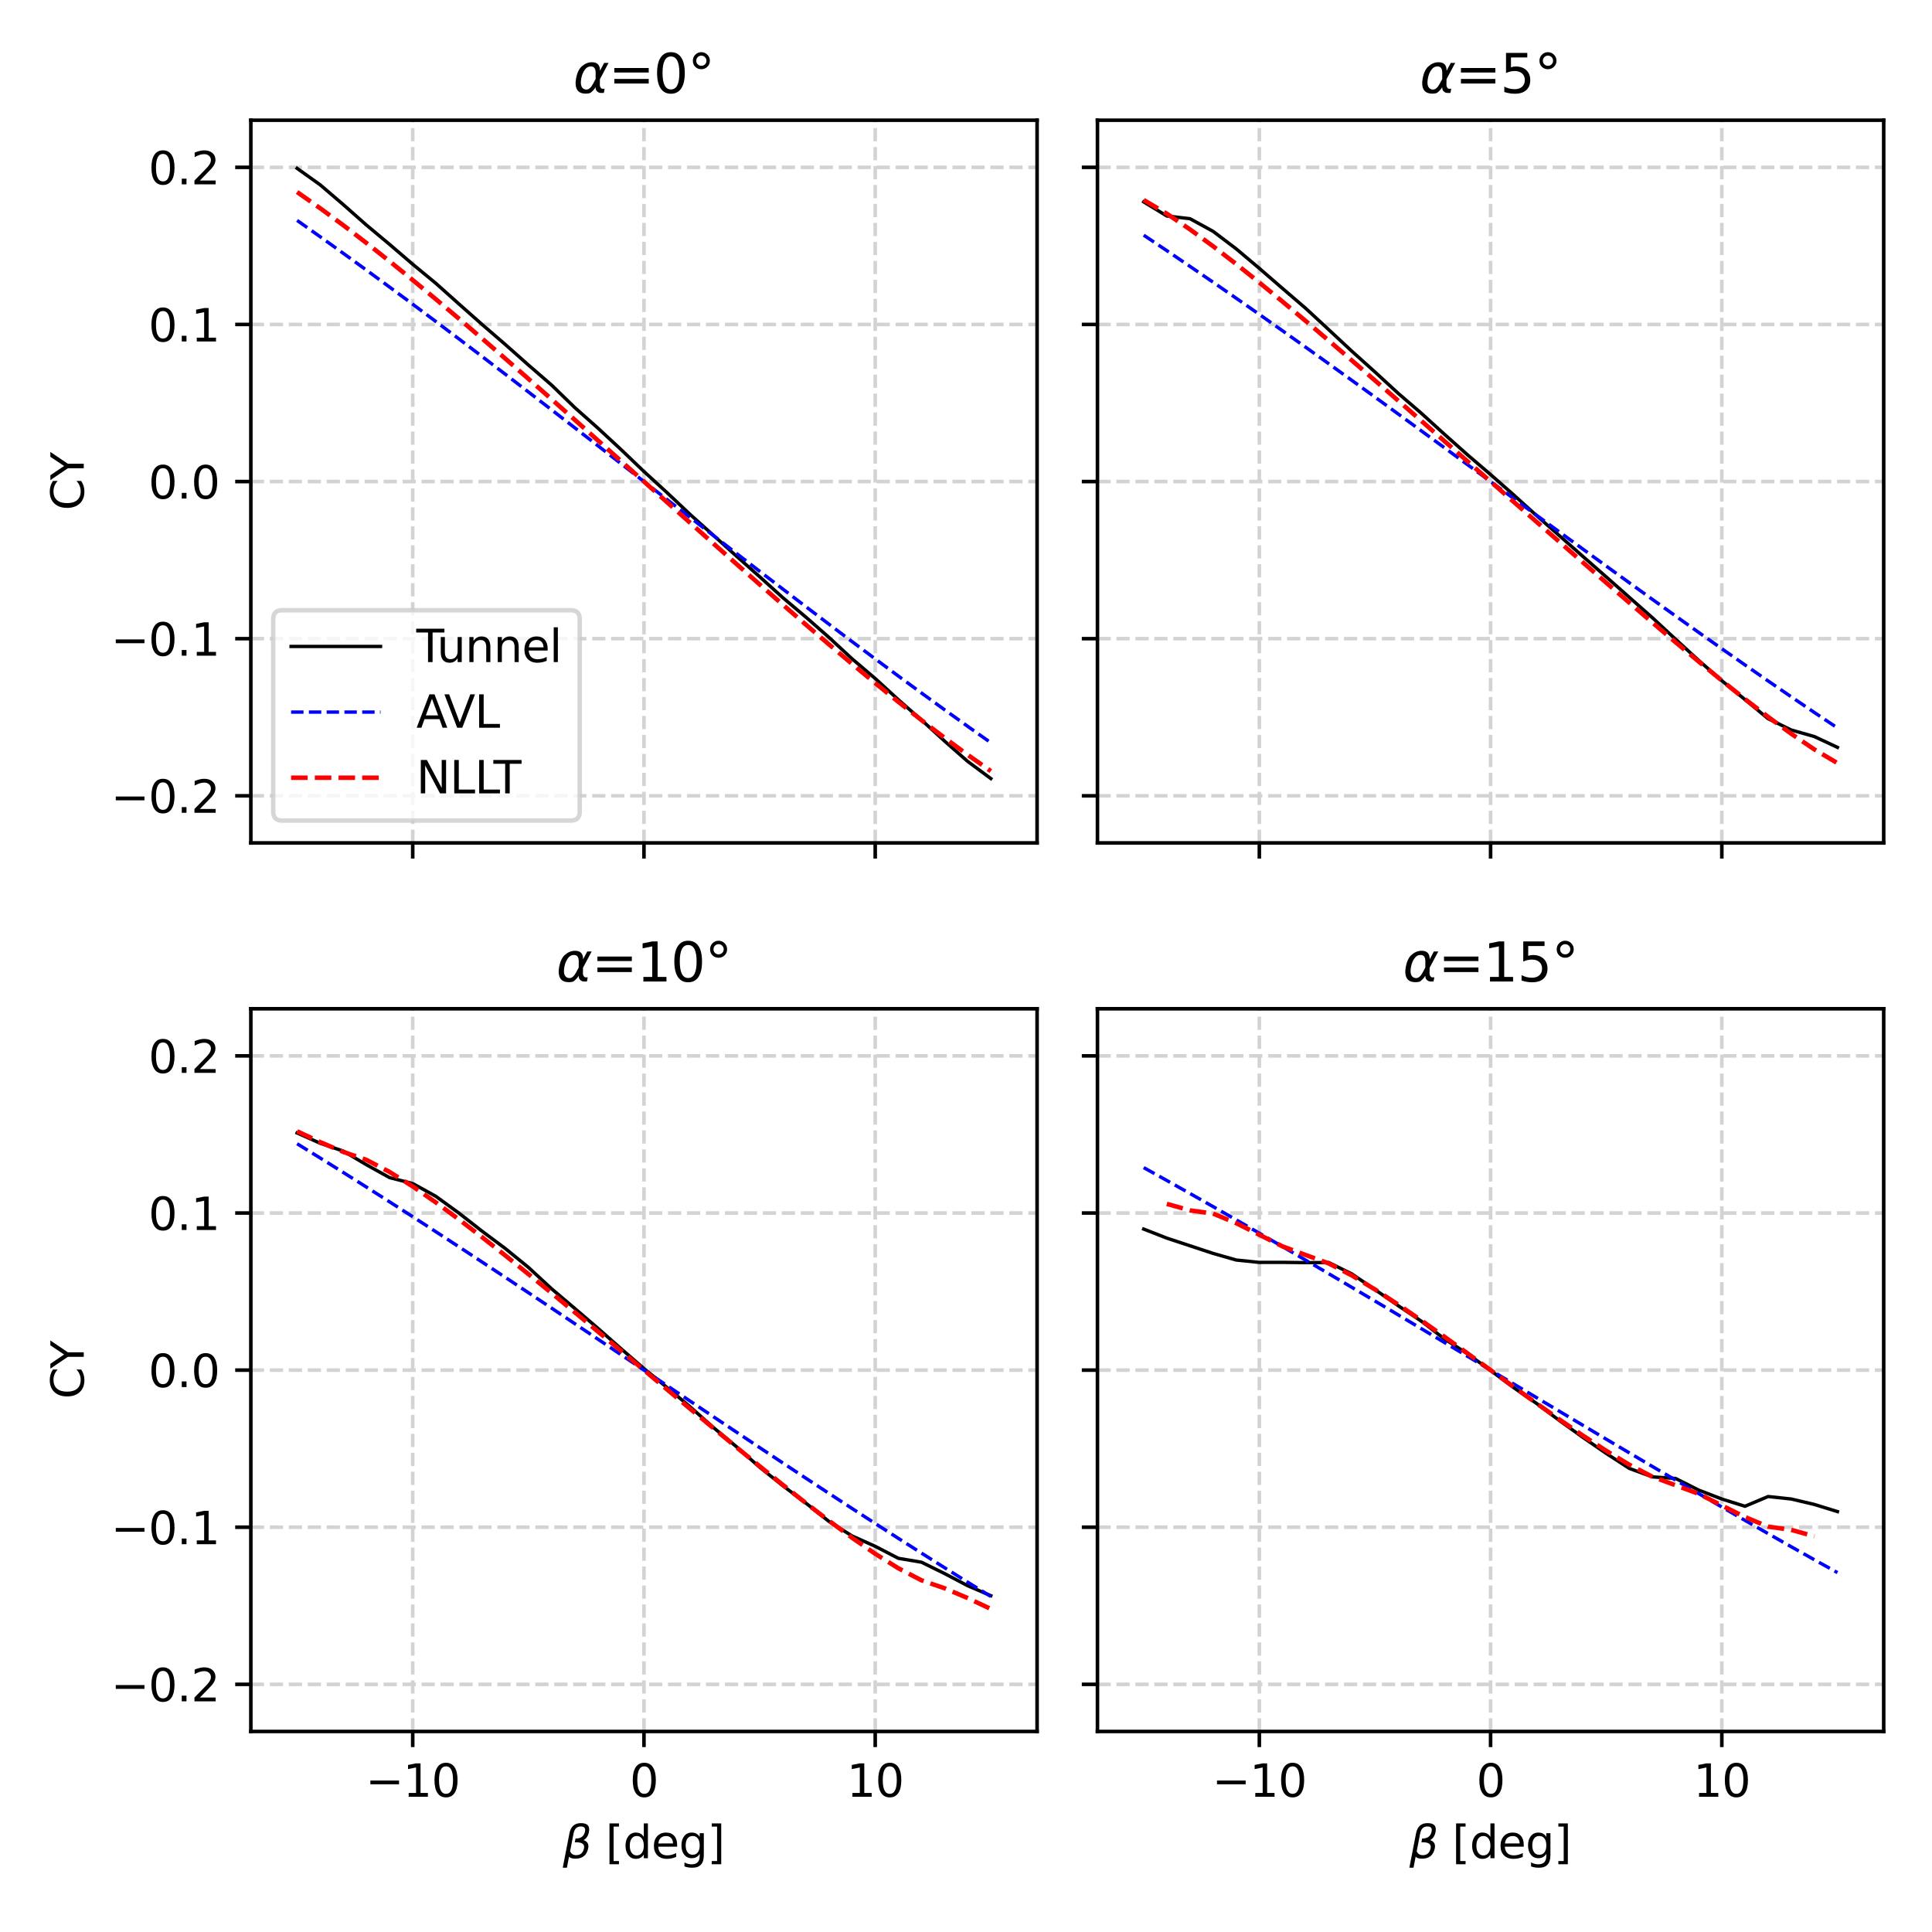 <?xml version="1.0" encoding="utf-8" standalone="no"?>
<!DOCTYPE svg PUBLIC "-//W3C//DTD SVG 1.1//EN"
  "http://www.w3.org/Graphics/SVG/1.1/DTD/svg11.dtd">
<svg xmlns:xlink="http://www.w3.org/1999/xlink" width="432pt" height="432pt" viewBox="0 0 432 432" xmlns="http://www.w3.org/2000/svg" version="1.1">
 <defs>
  <style type="text/css">*{stroke-linejoin: round; stroke-linecap: butt}</style>
 </defs>
 <g id="figure_1">
  <g id="patch_1">
   <path d="M 0 432 
L 432 432 
L 432 0 
L 0 0 
z
" style="fill: #ffffff"/>
  </g>
  <g id="axes_1">
   <g id="patch_2">
    <path d="M 56.09 188.48 
L 231.895 188.48 
L 231.895 26.88 
L 56.09 26.88 
z
" style="fill: #ffffff"/>
   </g>
   <g id="matplotlib.axis_1">
    <g id="xtick_1">
     <g id="line2d_1">
      <path d="M 92.285 188.48 
L 92.285 26.88 
" clip-path="url(#p1cef4b294e)" style="fill: none; stroke-dasharray: 2.96,1.28; stroke-dashoffset: 0; stroke: #d3d3d3; stroke-width: 0.8"/>
     </g>
     <g id="line2d_2">
      <defs>
       <path id="m3f52de8852" d="M 0 0 
L 0 3.5 
" style="stroke: #000000; stroke-width: 0.8"/>
      </defs>
      <g>
       <use xlink:href="#m3f52de8852" x="92.285" y="188.48" style="stroke: #000000; stroke-width: 0.8"/>
      </g>
     </g>
    </g>
    <g id="xtick_2">
     <g id="line2d_3">
      <path d="M 143.993 188.48 
L 143.993 26.88 
" clip-path="url(#p1cef4b294e)" style="fill: none; stroke-dasharray: 2.96,1.28; stroke-dashoffset: 0; stroke: #d3d3d3; stroke-width: 0.8"/>
     </g>
     <g id="line2d_4">
      <g>
       <use xlink:href="#m3f52de8852" x="143.993" y="188.48" style="stroke: #000000; stroke-width: 0.8"/>
      </g>
     </g>
    </g>
    <g id="xtick_3">
     <g id="line2d_5">
      <path d="M 195.7 188.48 
L 195.7 26.88 
" clip-path="url(#p1cef4b294e)" style="fill: none; stroke-dasharray: 2.96,1.28; stroke-dashoffset: 0; stroke: #d3d3d3; stroke-width: 0.8"/>
     </g>
     <g id="line2d_6">
      <g>
       <use xlink:href="#m3f52de8852" x="195.7" y="188.48" style="stroke: #000000; stroke-width: 0.8"/>
      </g>
     </g>
    </g>
   </g>
   <g id="matplotlib.axis_2">
    <g id="ytick_1">
     <g id="line2d_7">
      <path d="M 56.09 177.941 
L 231.895 177.941 
" clip-path="url(#p1cef4b294e)" style="fill: none; stroke-dasharray: 2.96,1.28; stroke-dashoffset: 0; stroke: #d3d3d3; stroke-width: 0.8"/>
     </g>
     <g id="line2d_8">
      <defs>
       <path id="m0b6b297b46" d="M 0 0 
L -3.5 0 
" style="stroke: #000000; stroke-width: 0.8"/>
      </defs>
      <g>
       <use xlink:href="#m0b6b297b46" x="56.09" y="177.941" style="stroke: #000000; stroke-width: 0.8"/>
      </g>
     </g>
     <g id="text_1">
      <!-- −0.2 -->
      <g transform="translate(24.807 181.74)scale(0.1 -0.1)">
       <defs>
        <path id="DejaVuSans-2212" d="M 678 2272 
L 4684 2272 
L 4684 1741 
L 678 1741 
L 678 2272 
z
" transform="scale(0.016)"/>
        <path id="DejaVuSans-30" d="M 2034 4250 
Q 1547 4250 1301 3770 
Q 1056 3291 1056 2328 
Q 1056 1369 1301 889 
Q 1547 409 2034 409 
Q 2525 409 2770 889 
Q 3016 1369 3016 2328 
Q 3016 3291 2770 3770 
Q 2525 4250 2034 4250 
z
M 2034 4750 
Q 2819 4750 3233 4129 
Q 3647 3509 3647 2328 
Q 3647 1150 3233 529 
Q 2819 -91 2034 -91 
Q 1250 -91 836 529 
Q 422 1150 422 2328 
Q 422 3509 836 4129 
Q 1250 4750 2034 4750 
z
" transform="scale(0.016)"/>
        <path id="DejaVuSans-2e" d="M 684 794 
L 1344 794 
L 1344 0 
L 684 0 
L 684 794 
z
" transform="scale(0.016)"/>
        <path id="DejaVuSans-32" d="M 1228 531 
L 3431 531 
L 3431 0 
L 469 0 
L 469 531 
Q 828 903 1448 1529 
Q 2069 2156 2228 2338 
Q 2531 2678 2651 2914 
Q 2772 3150 2772 3378 
Q 2772 3750 2511 3984 
Q 2250 4219 1831 4219 
Q 1534 4219 1204 4116 
Q 875 4013 500 3803 
L 500 4441 
Q 881 4594 1212 4672 
Q 1544 4750 1819 4750 
Q 2544 4750 2975 4387 
Q 3406 4025 3406 3419 
Q 3406 3131 3298 2873 
Q 3191 2616 2906 2266 
Q 2828 2175 2409 1742 
Q 1991 1309 1228 531 
z
" transform="scale(0.016)"/>
       </defs>
       <use xlink:href="#DejaVuSans-2212"/>
       <use xlink:href="#DejaVuSans-30" x="83.789"/>
       <use xlink:href="#DejaVuSans-2e" x="147.412"/>
       <use xlink:href="#DejaVuSans-32" x="179.199"/>
      </g>
     </g>
    </g>
    <g id="ytick_2">
     <g id="line2d_9">
      <path d="M 56.09 142.81 
L 231.895 142.81 
" clip-path="url(#p1cef4b294e)" style="fill: none; stroke-dasharray: 2.96,1.28; stroke-dashoffset: 0; stroke: #d3d3d3; stroke-width: 0.8"/>
     </g>
     <g id="line2d_10">
      <g>
       <use xlink:href="#m0b6b297b46" x="56.09" y="142.81" style="stroke: #000000; stroke-width: 0.8"/>
      </g>
     </g>
     <g id="text_2">
      <!-- −0.1 -->
      <g transform="translate(24.807 146.61)scale(0.1 -0.1)">
       <defs>
        <path id="DejaVuSans-31" d="M 794 531 
L 1825 531 
L 1825 4091 
L 703 3866 
L 703 4441 
L 1819 4666 
L 2450 4666 
L 2450 531 
L 3481 531 
L 3481 0 
L 794 0 
L 794 531 
z
" transform="scale(0.016)"/>
       </defs>
       <use xlink:href="#DejaVuSans-2212"/>
       <use xlink:href="#DejaVuSans-30" x="83.789"/>
       <use xlink:href="#DejaVuSans-2e" x="147.412"/>
       <use xlink:href="#DejaVuSans-31" x="179.199"/>
      </g>
     </g>
    </g>
    <g id="ytick_3">
     <g id="line2d_11">
      <path d="M 56.09 107.68 
L 231.895 107.68 
" clip-path="url(#p1cef4b294e)" style="fill: none; stroke-dasharray: 2.96,1.28; stroke-dashoffset: 0; stroke: #d3d3d3; stroke-width: 0.8"/>
     </g>
     <g id="line2d_12">
      <g>
       <use xlink:href="#m0b6b297b46" x="56.09" y="107.68" style="stroke: #000000; stroke-width: 0.8"/>
      </g>
     </g>
     <g id="text_3">
      <!-- 0.0 -->
      <g transform="translate(33.187 111.479)scale(0.1 -0.1)">
       <use xlink:href="#DejaVuSans-30"/>
       <use xlink:href="#DejaVuSans-2e" x="63.623"/>
       <use xlink:href="#DejaVuSans-30" x="95.41"/>
      </g>
     </g>
    </g>
    <g id="ytick_4">
     <g id="line2d_13">
      <path d="M 56.09 72.55 
L 231.895 72.55 
" clip-path="url(#p1cef4b294e)" style="fill: none; stroke-dasharray: 2.96,1.28; stroke-dashoffset: 0; stroke: #d3d3d3; stroke-width: 0.8"/>
     </g>
     <g id="line2d_14">
      <g>
       <use xlink:href="#m0b6b297b46" x="56.09" y="72.55" style="stroke: #000000; stroke-width: 0.8"/>
      </g>
     </g>
     <g id="text_4">
      <!-- 0.1 -->
      <g transform="translate(33.187 76.349)scale(0.1 -0.1)">
       <use xlink:href="#DejaVuSans-30"/>
       <use xlink:href="#DejaVuSans-2e" x="63.623"/>
       <use xlink:href="#DejaVuSans-31" x="95.41"/>
      </g>
     </g>
    </g>
    <g id="ytick_5">
     <g id="line2d_15">
      <path d="M 56.09 37.419 
L 231.895 37.419 
" clip-path="url(#p1cef4b294e)" style="fill: none; stroke-dasharray: 2.96,1.28; stroke-dashoffset: 0; stroke: #d3d3d3; stroke-width: 0.8"/>
     </g>
     <g id="line2d_16">
      <g>
       <use xlink:href="#m0b6b297b46" x="56.09" y="37.419" style="stroke: #000000; stroke-width: 0.8"/>
      </g>
     </g>
     <g id="text_5">
      <!-- 0.2 -->
      <g transform="translate(33.187 41.218)scale(0.1 -0.1)">
       <use xlink:href="#DejaVuSans-30"/>
       <use xlink:href="#DejaVuSans-2e" x="63.623"/>
       <use xlink:href="#DejaVuSans-32" x="95.41"/>
      </g>
     </g>
    </g>
    <g id="text_6">
     <!-- CY -->
     <g transform="translate(18.727 114.138)rotate(-90)scale(0.1 -0.1)">
      <defs>
       <path id="DejaVuSans-43" d="M 4122 4306 
L 4122 3641 
Q 3803 3938 3442 4084 
Q 3081 4231 2675 4231 
Q 1875 4231 1450 3742 
Q 1025 3253 1025 2328 
Q 1025 1406 1450 917 
Q 1875 428 2675 428 
Q 3081 428 3442 575 
Q 3803 722 4122 1019 
L 4122 359 
Q 3791 134 3420 21 
Q 3050 -91 2638 -91 
Q 1578 -91 968 557 
Q 359 1206 359 2328 
Q 359 3453 968 4101 
Q 1578 4750 2638 4750 
Q 3056 4750 3426 4639 
Q 3797 4528 4122 4306 
z
" transform="scale(0.016)"/>
       <path id="DejaVuSans-59" d="M -13 4666 
L 666 4666 
L 1959 2747 
L 3244 4666 
L 3922 4666 
L 2272 2222 
L 2272 0 
L 1638 0 
L 1638 2222 
L -13 4666 
z
" transform="scale(0.016)"/>
      </defs>
      <use xlink:href="#DejaVuSans-43"/>
      <use xlink:href="#DejaVuSans-59" x="68.074"/>
     </g>
    </g>
   </g>
   <g id="line2d_17">
    <path d="M 66.431 37.644 
L 71.602 41.336 
L 76.773 45.763 
L 81.944 50.333 
L 87.114 54.651 
L 92.285 59.088 
L 97.456 63.352 
L 102.627 67.976 
L 107.797 72.553 
L 112.968 77.015 
L 118.139 81.606 
L 123.31 86.078 
L 128.48 91.098 
L 133.651 95.693 
L 138.822 100.482 
L 143.993 105.435 
L 149.163 110.167 
L 154.334 115.05 
L 159.505 119.688 
L 164.675 124.356 
L 169.846 128.944 
L 175.017 133.62 
L 180.188 137.984 
L 185.358 142.526 
L 190.529 147.318 
L 195.7 151.716 
L 200.871 156.462 
L 206.041 160.987 
L 211.212 165.715 
L 216.383 170.258 
L 221.554 174.091 
" clip-path="url(#p1cef4b294e)" style="fill: none; stroke: #000000; stroke-width: 0.75; stroke-linecap: square"/>
   </g>
   <g id="line2d_18">
    <path d="M 66.431 49.283 
L 71.602 52.944 
L 76.773 56.653 
L 81.944 60.403 
L 87.114 64.197 
L 92.285 68.025 
L 97.456 71.892 
L 102.627 75.79 
L 107.797 79.712 
L 112.968 83.663 
L 118.139 87.634 
L 123.31 91.619 
L 128.48 95.624 
L 133.651 99.636 
L 138.822 103.655 
L 143.993 107.68 
L 149.163 111.705 
L 154.334 115.724 
L 159.505 119.736 
L 164.675 123.741 
L 169.846 127.726 
L 175.017 131.697 
L 180.188 135.648 
L 185.358 139.57 
L 190.529 143.468 
L 195.7 147.331 
L 200.871 151.163 
L 206.041 154.957 
L 211.212 158.707 
L 216.383 162.416 
L 221.554 166.077 
" clip-path="url(#p1cef4b294e)" style="fill: none; stroke-dasharray: 2.775,1.2; stroke-dashoffset: 0; stroke: #0000ff; stroke-width: 0.75"/>
   </g>
   <g id="line2d_19">
    <path d="M 66.431 42.94 
L 71.602 46.575 
L 76.773 50.374 
L 81.944 54.339 
L 87.114 58.421 
L 92.285 62.616 
L 97.456 66.902 
L 102.627 71.265 
L 107.797 75.69 
L 112.968 80.169 
L 118.139 84.691 
L 123.31 89.249 
L 128.48 93.833 
L 133.651 98.439 
L 138.822 103.056 
L 143.993 107.68 
L 149.163 112.304 
L 154.334 116.921 
L 159.505 121.527 
L 164.675 126.111 
L 169.846 130.669 
L 175.017 135.191 
L 180.188 139.67 
L 185.358 144.095 
L 190.529 148.458 
L 195.7 152.744 
L 200.871 156.939 
L 206.041 161.021 
L 211.212 164.986 
L 216.383 168.785 
L 221.554 172.42 
" clip-path="url(#p1cef4b294e)" style="fill: none; stroke-dasharray: 3.7,1.6; stroke-dashoffset: 0; stroke: #ff0000"/>
   </g>
   <g id="patch_3">
    <path d="M 56.09 188.48 
L 56.09 26.88 
" style="fill: none; stroke: #000000; stroke-width: 0.8; stroke-linejoin: miter; stroke-linecap: square"/>
   </g>
   <g id="patch_4">
    <path d="M 231.895 188.48 
L 231.895 26.88 
" style="fill: none; stroke: #000000; stroke-width: 0.8; stroke-linejoin: miter; stroke-linecap: square"/>
   </g>
   <g id="patch_5">
    <path d="M 56.09 188.48 
L 231.895 188.48 
" style="fill: none; stroke: #000000; stroke-width: 0.8; stroke-linejoin: miter; stroke-linecap: square"/>
   </g>
   <g id="patch_6">
    <path d="M 56.09 26.88 
L 231.895 26.88 
" style="fill: none; stroke: #000000; stroke-width: 0.8; stroke-linejoin: miter; stroke-linecap: square"/>
   </g>
   <g id="text_7">
    <!-- $\alpha$=0° -->
    <g transform="translate(128.153 20.88)scale(0.12 -0.12)">
     <defs>
      <path id="DejaVuSans-Oblique-3b1" d="M 2619 1628 
L 2622 2350 
Q 2625 3088 2069 3091 
Q 1653 3094 1394 2747 
Q 1069 2319 959 1747 
Q 825 1059 994 731 
Q 1169 397 1547 397 
Q 1966 397 2319 1063 
L 2619 1628 
z
M 2166 3578 
Q 3141 3594 3128 2584 
Q 3128 2584 3616 3500 
L 4128 3500 
L 3119 1603 
L 3109 919 
Q 3109 766 3194 638 
Q 3291 488 3391 488 
L 3669 488 
L 3575 0 
L 3228 0 
Q 2934 0 2722 263 
Q 2622 394 2619 669 
Q 2416 334 2066 50 
Q 1900 -81 1453 -78 
Q 722 -72 456 397 
Q 184 884 353 1747 
Q 534 2675 1009 3097 
Q 1544 3569 2166 3578 
z
" transform="scale(0.016)"/>
      <path id="DejaVuSans-3d" d="M 678 2906 
L 4684 2906 
L 4684 2381 
L 678 2381 
L 678 2906 
z
M 678 1631 
L 4684 1631 
L 4684 1100 
L 678 1100 
L 678 1631 
z
" transform="scale(0.016)"/>
      <path id="DejaVuSans-b0" d="M 1600 4347 
Q 1350 4347 1178 4173 
Q 1006 4000 1006 3750 
Q 1006 3503 1178 3333 
Q 1350 3163 1600 3163 
Q 1850 3163 2022 3333 
Q 2194 3503 2194 3750 
Q 2194 3997 2020 4172 
Q 1847 4347 1600 4347 
z
M 1600 4750 
Q 1800 4750 1984 4673 
Q 2169 4597 2303 4453 
Q 2447 4313 2519 4134 
Q 2591 3956 2591 3750 
Q 2591 3338 2302 3052 
Q 2013 2766 1594 2766 
Q 1172 2766 890 3047 
Q 609 3328 609 3750 
Q 609 4169 896 4459 
Q 1184 4750 1600 4750 
z
" transform="scale(0.016)"/>
     </defs>
     <use xlink:href="#DejaVuSans-Oblique-3b1" transform="translate(0 0.781)"/>
     <use xlink:href="#DejaVuSans-3d" transform="translate(65.918 0.781)"/>
     <use xlink:href="#DejaVuSans-30" transform="translate(149.707 0.781)"/>
     <use xlink:href="#DejaVuSans-b0" transform="translate(213.33 0.781)"/>
    </g>
   </g>
   <g id="legend_1">
    <g id="patch_7">
     <path d="M 63.09 183.48 
L 127.629 183.48 
Q 129.629 183.48 129.629 181.48 
L 129.629 138.446 
Q 129.629 136.446 127.629 136.446 
L 63.09 136.446 
Q 61.09 136.446 61.09 138.446 
L 61.09 181.48 
Q 61.09 183.48 63.09 183.48 
z
" style="fill: #ffffff; opacity: 0.8; stroke: #cccccc; stroke-linejoin: miter"/>
    </g>
    <g id="line2d_20">
     <path d="M 65.09 144.544 
L 75.09 144.544 
L 85.09 144.544 
" style="fill: none; stroke: #000000; stroke-width: 0.75; stroke-linecap: square"/>
    </g>
    <g id="text_8">
     <!-- Tunnel -->
     <g transform="translate(93.09 148.044)scale(0.1 -0.1)">
      <defs>
       <path id="DejaVuSans-54" d="M -19 4666 
L 3928 4666 
L 3928 4134 
L 2272 4134 
L 2272 0 
L 1638 0 
L 1638 4134 
L -19 4134 
L -19 4666 
z
" transform="scale(0.016)"/>
       <path id="DejaVuSans-75" d="M 544 1381 
L 544 3500 
L 1119 3500 
L 1119 1403 
Q 1119 906 1312 657 
Q 1506 409 1894 409 
Q 2359 409 2629 706 
Q 2900 1003 2900 1516 
L 2900 3500 
L 3475 3500 
L 3475 0 
L 2900 0 
L 2900 538 
Q 2691 219 2414 64 
Q 2138 -91 1772 -91 
Q 1169 -91 856 284 
Q 544 659 544 1381 
z
M 1991 3584 
L 1991 3584 
z
" transform="scale(0.016)"/>
       <path id="DejaVuSans-6e" d="M 3513 2113 
L 3513 0 
L 2938 0 
L 2938 2094 
Q 2938 2591 2744 2837 
Q 2550 3084 2163 3084 
Q 1697 3084 1428 2787 
Q 1159 2491 1159 1978 
L 1159 0 
L 581 0 
L 581 3500 
L 1159 3500 
L 1159 2956 
Q 1366 3272 1645 3428 
Q 1925 3584 2291 3584 
Q 2894 3584 3203 3211 
Q 3513 2838 3513 2113 
z
" transform="scale(0.016)"/>
       <path id="DejaVuSans-65" d="M 3597 1894 
L 3597 1613 
L 953 1613 
Q 991 1019 1311 708 
Q 1631 397 2203 397 
Q 2534 397 2845 478 
Q 3156 559 3463 722 
L 3463 178 
Q 3153 47 2828 -22 
Q 2503 -91 2169 -91 
Q 1331 -91 842 396 
Q 353 884 353 1716 
Q 353 2575 817 3079 
Q 1281 3584 2069 3584 
Q 2775 3584 3186 3129 
Q 3597 2675 3597 1894 
z
M 3022 2063 
Q 3016 2534 2758 2815 
Q 2500 3097 2075 3097 
Q 1594 3097 1305 2825 
Q 1016 2553 972 2059 
L 3022 2063 
z
" transform="scale(0.016)"/>
       <path id="DejaVuSans-6c" d="M 603 4863 
L 1178 4863 
L 1178 0 
L 603 0 
L 603 4863 
z
" transform="scale(0.016)"/>
      </defs>
      <use xlink:href="#DejaVuSans-54"/>
      <use xlink:href="#DejaVuSans-75" x="45.959"/>
      <use xlink:href="#DejaVuSans-6e" x="109.338"/>
      <use xlink:href="#DejaVuSans-6e" x="172.717"/>
      <use xlink:href="#DejaVuSans-65" x="236.096"/>
      <use xlink:href="#DejaVuSans-6c" x="297.619"/>
     </g>
    </g>
    <g id="line2d_21">
     <path d="M 65.09 159.222 
L 75.09 159.222 
L 85.09 159.222 
" style="fill: none; stroke-dasharray: 2.775,1.2; stroke-dashoffset: 0; stroke: #0000ff; stroke-width: 0.75"/>
    </g>
    <g id="text_9">
     <!-- AVL -->
     <g transform="translate(93.09 162.722)scale(0.1 -0.1)">
      <defs>
       <path id="DejaVuSans-41" d="M 2188 4044 
L 1331 1722 
L 3047 1722 
L 2188 4044 
z
M 1831 4666 
L 2547 4666 
L 4325 0 
L 3669 0 
L 3244 1197 
L 1141 1197 
L 716 0 
L 50 0 
L 1831 4666 
z
" transform="scale(0.016)"/>
       <path id="DejaVuSans-56" d="M 1831 0 
L 50 4666 
L 709 4666 
L 2188 738 
L 3669 4666 
L 4325 4666 
L 2547 0 
L 1831 0 
z
" transform="scale(0.016)"/>
       <path id="DejaVuSans-4c" d="M 628 4666 
L 1259 4666 
L 1259 531 
L 3531 531 
L 3531 0 
L 628 0 
L 628 4666 
z
" transform="scale(0.016)"/>
      </defs>
      <use xlink:href="#DejaVuSans-41"/>
      <use xlink:href="#DejaVuSans-56" x="62.033"/>
      <use xlink:href="#DejaVuSans-4c" x="130.441"/>
     </g>
    </g>
    <g id="line2d_22">
     <path d="M 65.09 173.9 
L 75.09 173.9 
L 85.09 173.9 
" style="fill: none; stroke-dasharray: 3.7,1.6; stroke-dashoffset: 0; stroke: #ff0000"/>
    </g>
    <g id="text_10">
     <!-- NLLT -->
     <g transform="translate(93.09 177.4)scale(0.1 -0.1)">
      <defs>
       <path id="DejaVuSans-4e" d="M 628 4666 
L 1478 4666 
L 3547 763 
L 3547 4666 
L 4159 4666 
L 4159 0 
L 3309 0 
L 1241 3903 
L 1241 0 
L 628 0 
L 628 4666 
z
" transform="scale(0.016)"/>
      </defs>
      <use xlink:href="#DejaVuSans-4e"/>
      <use xlink:href="#DejaVuSans-4c" x="74.805"/>
      <use xlink:href="#DejaVuSans-4c" x="130.518"/>
      <use xlink:href="#DejaVuSans-54" x="172.48"/>
     </g>
    </g>
   </g>
  </g>
  <g id="axes_2">
   <g id="patch_8">
    <path d="M 245.395 188.48 
L 421.2 188.48 
L 421.2 26.88 
L 245.395 26.88 
z
" style="fill: #ffffff"/>
   </g>
   <g id="matplotlib.axis_3">
    <g id="xtick_4">
     <g id="line2d_23">
      <path d="M 281.59 188.48 
L 281.59 26.88 
" clip-path="url(#pb455586e7b)" style="fill: none; stroke-dasharray: 2.96,1.28; stroke-dashoffset: 0; stroke: #d3d3d3; stroke-width: 0.8"/>
     </g>
     <g id="line2d_24">
      <g>
       <use xlink:href="#m3f52de8852" x="281.59" y="188.48" style="stroke: #000000; stroke-width: 0.8"/>
      </g>
     </g>
    </g>
    <g id="xtick_5">
     <g id="line2d_25">
      <path d="M 333.298 188.48 
L 333.298 26.88 
" clip-path="url(#pb455586e7b)" style="fill: none; stroke-dasharray: 2.96,1.28; stroke-dashoffset: 0; stroke: #d3d3d3; stroke-width: 0.8"/>
     </g>
     <g id="line2d_26">
      <g>
       <use xlink:href="#m3f52de8852" x="333.298" y="188.48" style="stroke: #000000; stroke-width: 0.8"/>
      </g>
     </g>
    </g>
    <g id="xtick_6">
     <g id="line2d_27">
      <path d="M 385.005 188.48 
L 385.005 26.88 
" clip-path="url(#pb455586e7b)" style="fill: none; stroke-dasharray: 2.96,1.28; stroke-dashoffset: 0; stroke: #d3d3d3; stroke-width: 0.8"/>
     </g>
     <g id="line2d_28">
      <g>
       <use xlink:href="#m3f52de8852" x="385.005" y="188.48" style="stroke: #000000; stroke-width: 0.8"/>
      </g>
     </g>
    </g>
   </g>
   <g id="matplotlib.axis_4">
    <g id="ytick_6">
     <g id="line2d_29">
      <path d="M 245.395 177.941 
L 421.2 177.941 
" clip-path="url(#pb455586e7b)" style="fill: none; stroke-dasharray: 2.96,1.28; stroke-dashoffset: 0; stroke: #d3d3d3; stroke-width: 0.8"/>
     </g>
     <g id="line2d_30">
      <g>
       <use xlink:href="#m0b6b297b46" x="245.395" y="177.941" style="stroke: #000000; stroke-width: 0.8"/>
      </g>
     </g>
    </g>
    <g id="ytick_7">
     <g id="line2d_31">
      <path d="M 245.395 142.81 
L 421.2 142.81 
" clip-path="url(#pb455586e7b)" style="fill: none; stroke-dasharray: 2.96,1.28; stroke-dashoffset: 0; stroke: #d3d3d3; stroke-width: 0.8"/>
     </g>
     <g id="line2d_32">
      <g>
       <use xlink:href="#m0b6b297b46" x="245.395" y="142.81" style="stroke: #000000; stroke-width: 0.8"/>
      </g>
     </g>
    </g>
    <g id="ytick_8">
     <g id="line2d_33">
      <path d="M 245.395 107.68 
L 421.2 107.68 
" clip-path="url(#pb455586e7b)" style="fill: none; stroke-dasharray: 2.96,1.28; stroke-dashoffset: 0; stroke: #d3d3d3; stroke-width: 0.8"/>
     </g>
     <g id="line2d_34">
      <g>
       <use xlink:href="#m0b6b297b46" x="245.395" y="107.68" style="stroke: #000000; stroke-width: 0.8"/>
      </g>
     </g>
    </g>
    <g id="ytick_9">
     <g id="line2d_35">
      <path d="M 245.395 72.55 
L 421.2 72.55 
" clip-path="url(#pb455586e7b)" style="fill: none; stroke-dasharray: 2.96,1.28; stroke-dashoffset: 0; stroke: #d3d3d3; stroke-width: 0.8"/>
     </g>
     <g id="line2d_36">
      <g>
       <use xlink:href="#m0b6b297b46" x="245.395" y="72.55" style="stroke: #000000; stroke-width: 0.8"/>
      </g>
     </g>
    </g>
    <g id="ytick_10">
     <g id="line2d_37">
      <path d="M 245.395 37.419 
L 421.2 37.419 
" clip-path="url(#pb455586e7b)" style="fill: none; stroke-dasharray: 2.96,1.28; stroke-dashoffset: 0; stroke: #d3d3d3; stroke-width: 0.8"/>
     </g>
     <g id="line2d_38">
      <g>
       <use xlink:href="#m0b6b297b46" x="245.395" y="37.419" style="stroke: #000000; stroke-width: 0.8"/>
      </g>
     </g>
    </g>
   </g>
   <g id="line2d_39">
    <path d="M 255.736 45.144 
L 260.907 48.299 
L 266.078 48.9 
L 271.249 51.731 
L 276.419 55.648 
L 281.59 60.004 
L 286.761 64.484 
L 291.932 68.924 
L 297.102 73.712 
L 302.273 78.529 
L 307.444 83.173 
L 312.615 87.93 
L 317.785 92.381 
L 322.956 97.081 
L 328.127 101.69 
L 333.298 106.11 
L 338.468 110.666 
L 343.639 115.342 
L 348.81 119.891 
L 353.98 124.458 
L 359.151 128.994 
L 364.322 133.571 
L 369.493 138.138 
L 374.663 142.937 
L 379.834 147.676 
L 385.005 152.208 
L 390.176 156.416 
L 395.346 160.699 
L 400.517 163.225 
L 405.688 164.693 
L 410.859 167.114 
" clip-path="url(#pb455586e7b)" style="fill: none; stroke: #000000; stroke-width: 0.75; stroke-linecap: square"/>
   </g>
   <g id="line2d_40">
    <path d="M 255.736 52.587 
L 260.907 56.05 
L 266.078 59.559 
L 271.249 63.104 
L 276.419 66.685 
L 281.59 70.301 
L 286.761 73.949 
L 291.932 77.626 
L 297.102 81.325 
L 302.273 85.05 
L 307.444 88.791 
L 312.615 92.549 
L 317.785 96.322 
L 322.956 100.101 
L 328.127 103.888 
L 333.298 107.68 
L 338.468 111.469 
L 343.639 115.256 
L 348.81 119.038 
L 353.98 122.808 
L 359.151 126.569 
L 364.322 130.31 
L 369.493 134.035 
L 374.663 137.734 
L 379.834 141.411 
L 385.005 145.059 
L 390.176 148.675 
L 395.346 152.256 
L 400.517 155.802 
L 405.688 159.307 
L 410.859 162.772 
" clip-path="url(#pb455586e7b)" style="fill: none; stroke-dasharray: 2.775,1.2; stroke-dashoffset: 0; stroke: #0000ff; stroke-width: 0.75"/>
   </g>
   <g id="line2d_41">
    <path d="M 255.736 44.721 
L 260.907 47.787 
L 266.078 51.293 
L 271.249 55.064 
L 276.419 59.045 
L 281.59 63.18 
L 286.761 67.428 
L 291.932 71.752 
L 297.102 76.15 
L 302.273 80.594 
L 307.444 85.07 
L 312.615 89.569 
L 317.785 94.088 
L 322.956 98.612 
L 328.127 103.146 
L 333.298 107.68 
L 338.468 112.214 
L 343.639 116.748 
L 348.81 121.272 
L 353.98 125.791 
L 359.151 130.29 
L 364.322 134.766 
L 369.493 139.21 
L 374.663 143.608 
L 379.834 147.932 
L 385.005 152.18 
L 390.176 156.315 
L 395.346 160.296 
L 400.517 164.067 
L 405.688 167.573 
L 410.859 170.639 
" clip-path="url(#pb455586e7b)" style="fill: none; stroke-dasharray: 3.7,1.6; stroke-dashoffset: 0; stroke: #ff0000"/>
   </g>
   <g id="patch_9">
    <path d="M 245.395 188.48 
L 245.395 26.88 
" style="fill: none; stroke: #000000; stroke-width: 0.8; stroke-linejoin: miter; stroke-linecap: square"/>
   </g>
   <g id="patch_10">
    <path d="M 421.2 188.48 
L 421.2 26.88 
" style="fill: none; stroke: #000000; stroke-width: 0.8; stroke-linejoin: miter; stroke-linecap: square"/>
   </g>
   <g id="patch_11">
    <path d="M 245.395 188.48 
L 421.2 188.48 
" style="fill: none; stroke: #000000; stroke-width: 0.8; stroke-linejoin: miter; stroke-linecap: square"/>
   </g>
   <g id="patch_12">
    <path d="M 245.395 26.88 
L 421.2 26.88 
" style="fill: none; stroke: #000000; stroke-width: 0.8; stroke-linejoin: miter; stroke-linecap: square"/>
   </g>
   <g id="text_11">
    <!-- $\alpha$=5° -->
    <g transform="translate(317.457 20.88)scale(0.12 -0.12)">
     <defs>
      <path id="DejaVuSans-35" d="M 691 4666 
L 3169 4666 
L 3169 4134 
L 1269 4134 
L 1269 2991 
Q 1406 3038 1543 3061 
Q 1681 3084 1819 3084 
Q 2600 3084 3056 2656 
Q 3513 2228 3513 1497 
Q 3513 744 3044 326 
Q 2575 -91 1722 -91 
Q 1428 -91 1123 -41 
Q 819 9 494 109 
L 494 744 
Q 775 591 1075 516 
Q 1375 441 1709 441 
Q 2250 441 2565 725 
Q 2881 1009 2881 1497 
Q 2881 1984 2565 2268 
Q 2250 2553 1709 2553 
Q 1456 2553 1204 2497 
Q 953 2441 691 2322 
L 691 4666 
z
" transform="scale(0.016)"/>
     </defs>
     <use xlink:href="#DejaVuSans-Oblique-3b1" transform="translate(0 0.781)"/>
     <use xlink:href="#DejaVuSans-3d" transform="translate(65.918 0.781)"/>
     <use xlink:href="#DejaVuSans-35" transform="translate(149.707 0.781)"/>
     <use xlink:href="#DejaVuSans-b0" transform="translate(213.33 0.781)"/>
    </g>
   </g>
  </g>
  <g id="axes_3">
   <g id="patch_13">
    <path d="M 56.09 387.16 
L 231.895 387.16 
L 231.895 225.56 
L 56.09 225.56 
z
" style="fill: #ffffff"/>
   </g>
   <g id="matplotlib.axis_5">
    <g id="xtick_7">
     <g id="line2d_42">
      <path d="M 92.285 387.16 
L 92.285 225.56 
" clip-path="url(#pccd08e40eb)" style="fill: none; stroke-dasharray: 2.96,1.28; stroke-dashoffset: 0; stroke: #d3d3d3; stroke-width: 0.8"/>
     </g>
     <g id="line2d_43">
      <g>
       <use xlink:href="#m3f52de8852" x="92.285" y="387.16" style="stroke: #000000; stroke-width: 0.8"/>
      </g>
     </g>
     <g id="text_12">
      <!-- −10 -->
      <g transform="translate(81.733 401.758)scale(0.1 -0.1)">
       <use xlink:href="#DejaVuSans-2212"/>
       <use xlink:href="#DejaVuSans-31" x="83.789"/>
       <use xlink:href="#DejaVuSans-30" x="147.412"/>
      </g>
     </g>
    </g>
    <g id="xtick_8">
     <g id="line2d_44">
      <path d="M 143.993 387.16 
L 143.993 225.56 
" clip-path="url(#pccd08e40eb)" style="fill: none; stroke-dasharray: 2.96,1.28; stroke-dashoffset: 0; stroke: #d3d3d3; stroke-width: 0.8"/>
     </g>
     <g id="line2d_45">
      <g>
       <use xlink:href="#m3f52de8852" x="143.993" y="387.16" style="stroke: #000000; stroke-width: 0.8"/>
      </g>
     </g>
     <g id="text_13">
      <!-- 0 -->
      <g transform="translate(140.811 401.758)scale(0.1 -0.1)">
       <use xlink:href="#DejaVuSans-30"/>
      </g>
     </g>
    </g>
    <g id="xtick_9">
     <g id="line2d_46">
      <path d="M 195.7 387.16 
L 195.7 225.56 
" clip-path="url(#pccd08e40eb)" style="fill: none; stroke-dasharray: 2.96,1.28; stroke-dashoffset: 0; stroke: #d3d3d3; stroke-width: 0.8"/>
     </g>
     <g id="line2d_47">
      <g>
       <use xlink:href="#m3f52de8852" x="195.7" y="387.16" style="stroke: #000000; stroke-width: 0.8"/>
      </g>
     </g>
     <g id="text_14">
      <!-- 10 -->
      <g transform="translate(189.337 401.758)scale(0.1 -0.1)">
       <use xlink:href="#DejaVuSans-31"/>
       <use xlink:href="#DejaVuSans-30" x="63.623"/>
      </g>
     </g>
    </g>
    <g id="text_15">
     <!-- $\beta$ [deg] -->
     <g transform="translate(125.843 415.538)scale(0.1 -0.1)">
      <defs>
       <path id="DejaVuSans-Oblique-3b2" d="M 872 216 
L 572 -1331 
L -6 -1331 
L 928 3478 
Q 1206 4903 2538 4903 
Q 3888 4903 3659 3700 
Q 3503 2844 2894 2531 
Q 3713 2250 3553 1416 
Q 3272 -69 1759 -66 
Q 1097 -63 872 216 
z
M 1019 966 
Q 1259 422 1875 425 
Q 2775 425 2966 1406 
Q 3138 2288 1675 2219 
L 1778 2750 
Q 2909 2731 3106 3750 
Q 3241 4438 2509 4434 
Q 1691 4434 1503 3459 
L 1019 966 
z
" transform="scale(0.016)"/>
       <path id="DejaVuSans-20" transform="scale(0.016)"/>
       <path id="DejaVuSans-5b" d="M 550 4863 
L 1875 4863 
L 1875 4416 
L 1125 4416 
L 1125 -397 
L 1875 -397 
L 1875 -844 
L 550 -844 
L 550 4863 
z
" transform="scale(0.016)"/>
       <path id="DejaVuSans-64" d="M 2906 2969 
L 2906 4863 
L 3481 4863 
L 3481 0 
L 2906 0 
L 2906 525 
Q 2725 213 2448 61 
Q 2172 -91 1784 -91 
Q 1150 -91 751 415 
Q 353 922 353 1747 
Q 353 2572 751 3078 
Q 1150 3584 1784 3584 
Q 2172 3584 2448 3432 
Q 2725 3281 2906 2969 
z
M 947 1747 
Q 947 1113 1208 752 
Q 1469 391 1925 391 
Q 2381 391 2643 752 
Q 2906 1113 2906 1747 
Q 2906 2381 2643 2742 
Q 2381 3103 1925 3103 
Q 1469 3103 1208 2742 
Q 947 2381 947 1747 
z
" transform="scale(0.016)"/>
       <path id="DejaVuSans-67" d="M 2906 1791 
Q 2906 2416 2648 2759 
Q 2391 3103 1925 3103 
Q 1463 3103 1205 2759 
Q 947 2416 947 1791 
Q 947 1169 1205 825 
Q 1463 481 1925 481 
Q 2391 481 2648 825 
Q 2906 1169 2906 1791 
z
M 3481 434 
Q 3481 -459 3084 -895 
Q 2688 -1331 1869 -1331 
Q 1566 -1331 1297 -1286 
Q 1028 -1241 775 -1147 
L 775 -588 
Q 1028 -725 1275 -790 
Q 1522 -856 1778 -856 
Q 2344 -856 2625 -561 
Q 2906 -266 2906 331 
L 2906 616 
Q 2728 306 2450 153 
Q 2172 0 1784 0 
Q 1141 0 747 490 
Q 353 981 353 1791 
Q 353 2603 747 3093 
Q 1141 3584 1784 3584 
Q 2172 3584 2450 3431 
Q 2728 3278 2906 2969 
L 2906 3500 
L 3481 3500 
L 3481 434 
z
" transform="scale(0.016)"/>
       <path id="DejaVuSans-5d" d="M 1947 4863 
L 1947 -844 
L 622 -844 
L 622 -397 
L 1369 -397 
L 1369 4416 
L 622 4416 
L 622 4863 
L 1947 4863 
z
" transform="scale(0.016)"/>
      </defs>
      <use xlink:href="#DejaVuSans-Oblique-3b2" transform="translate(0 0.391)"/>
      <use xlink:href="#DejaVuSans-20" transform="translate(63.818 0.391)"/>
      <use xlink:href="#DejaVuSans-5b" transform="translate(95.605 0.391)"/>
      <use xlink:href="#DejaVuSans-64" transform="translate(134.619 0.391)"/>
      <use xlink:href="#DejaVuSans-65" transform="translate(198.096 0.391)"/>
      <use xlink:href="#DejaVuSans-67" transform="translate(259.619 0.391)"/>
      <use xlink:href="#DejaVuSans-5d" transform="translate(323.096 0.391)"/>
     </g>
    </g>
   </g>
   <g id="matplotlib.axis_6">
    <g id="ytick_11">
     <g id="line2d_48">
      <path d="M 56.09 376.621 
L 231.895 376.621 
" clip-path="url(#pccd08e40eb)" style="fill: none; stroke-dasharray: 2.96,1.28; stroke-dashoffset: 0; stroke: #d3d3d3; stroke-width: 0.8"/>
     </g>
     <g id="line2d_49">
      <g>
       <use xlink:href="#m0b6b297b46" x="56.09" y="376.621" style="stroke: #000000; stroke-width: 0.8"/>
      </g>
     </g>
     <g id="text_16">
      <!-- −0.2 -->
      <g transform="translate(24.807 380.42)scale(0.1 -0.1)">
       <use xlink:href="#DejaVuSans-2212"/>
       <use xlink:href="#DejaVuSans-30" x="83.789"/>
       <use xlink:href="#DejaVuSans-2e" x="147.412"/>
       <use xlink:href="#DejaVuSans-32" x="179.199"/>
      </g>
     </g>
    </g>
    <g id="ytick_12">
     <g id="line2d_50">
      <path d="M 56.09 341.49 
L 231.895 341.49 
" clip-path="url(#pccd08e40eb)" style="fill: none; stroke-dasharray: 2.96,1.28; stroke-dashoffset: 0; stroke: #d3d3d3; stroke-width: 0.8"/>
     </g>
     <g id="line2d_51">
      <g>
       <use xlink:href="#m0b6b297b46" x="56.09" y="341.49" style="stroke: #000000; stroke-width: 0.8"/>
      </g>
     </g>
     <g id="text_17">
      <!-- −0.1 -->
      <g transform="translate(24.807 345.29)scale(0.1 -0.1)">
       <use xlink:href="#DejaVuSans-2212"/>
       <use xlink:href="#DejaVuSans-30" x="83.789"/>
       <use xlink:href="#DejaVuSans-2e" x="147.412"/>
       <use xlink:href="#DejaVuSans-31" x="179.199"/>
      </g>
     </g>
    </g>
    <g id="ytick_13">
     <g id="line2d_52">
      <path d="M 56.09 306.36 
L 231.895 306.36 
" clip-path="url(#pccd08e40eb)" style="fill: none; stroke-dasharray: 2.96,1.28; stroke-dashoffset: 0; stroke: #d3d3d3; stroke-width: 0.8"/>
     </g>
     <g id="line2d_53">
      <g>
       <use xlink:href="#m0b6b297b46" x="56.09" y="306.36" style="stroke: #000000; stroke-width: 0.8"/>
      </g>
     </g>
     <g id="text_18">
      <!-- 0.0 -->
      <g transform="translate(33.187 310.159)scale(0.1 -0.1)">
       <use xlink:href="#DejaVuSans-30"/>
       <use xlink:href="#DejaVuSans-2e" x="63.623"/>
       <use xlink:href="#DejaVuSans-30" x="95.41"/>
      </g>
     </g>
    </g>
    <g id="ytick_14">
     <g id="line2d_54">
      <path d="M 56.09 271.23 
L 231.895 271.23 
" clip-path="url(#pccd08e40eb)" style="fill: none; stroke-dasharray: 2.96,1.28; stroke-dashoffset: 0; stroke: #d3d3d3; stroke-width: 0.8"/>
     </g>
     <g id="line2d_55">
      <g>
       <use xlink:href="#m0b6b297b46" x="56.09" y="271.23" style="stroke: #000000; stroke-width: 0.8"/>
      </g>
     </g>
     <g id="text_19">
      <!-- 0.1 -->
      <g transform="translate(33.187 275.029)scale(0.1 -0.1)">
       <use xlink:href="#DejaVuSans-30"/>
       <use xlink:href="#DejaVuSans-2e" x="63.623"/>
       <use xlink:href="#DejaVuSans-31" x="95.41"/>
      </g>
     </g>
    </g>
    <g id="ytick_15">
     <g id="line2d_56">
      <path d="M 56.09 236.099 
L 231.895 236.099 
" clip-path="url(#pccd08e40eb)" style="fill: none; stroke-dasharray: 2.96,1.28; stroke-dashoffset: 0; stroke: #d3d3d3; stroke-width: 0.8"/>
     </g>
     <g id="line2d_57">
      <g>
       <use xlink:href="#m0b6b297b46" x="56.09" y="236.099" style="stroke: #000000; stroke-width: 0.8"/>
      </g>
     </g>
     <g id="text_20">
      <!-- 0.2 -->
      <g transform="translate(33.187 239.898)scale(0.1 -0.1)">
       <use xlink:href="#DejaVuSans-30"/>
       <use xlink:href="#DejaVuSans-2e" x="63.623"/>
       <use xlink:href="#DejaVuSans-32" x="95.41"/>
      </g>
     </g>
    </g>
    <g id="text_21">
     <!-- CY -->
     <g transform="translate(18.727 312.818)rotate(-90)scale(0.1 -0.1)">
      <use xlink:href="#DejaVuSans-43"/>
      <use xlink:href="#DejaVuSans-59" x="68.074"/>
     </g>
    </g>
   </g>
   <g id="line2d_58">
    <path d="M 66.431 253.331 
L 71.602 255.642 
L 76.773 257.392 
L 81.944 260.448 
L 87.114 263.322 
L 92.285 264.639 
L 97.456 267.499 
L 102.627 271.261 
L 107.797 275.298 
L 112.968 279.162 
L 118.139 283.374 
L 123.31 288.155 
L 128.48 292.536 
L 133.651 296.973 
L 138.822 301.537 
L 143.993 306.016 
L 149.163 310.267 
L 154.334 314.584 
L 159.505 319.19 
L 164.675 323.49 
L 169.846 328.064 
L 175.017 332.188 
L 180.188 336.094 
L 185.358 340.198 
L 190.529 343.444 
L 195.7 345.759 
L 200.871 348.443 
L 206.041 349.31 
L 211.212 351.854 
L 216.383 354.577 
L 221.554 356.8 
" clip-path="url(#pccd08e40eb)" style="fill: none; stroke: #000000; stroke-width: 0.75; stroke-linecap: square"/>
   </g>
   <g id="line2d_59">
    <path d="M 66.431 255.744 
L 71.602 258.94 
L 76.773 262.173 
L 81.944 265.439 
L 87.114 268.737 
L 92.285 272.063 
L 97.456 275.417 
L 102.627 278.795 
L 107.797 282.194 
L 112.968 285.609 
L 118.139 289.042 
L 123.31 292.488 
L 128.48 295.948 
L 133.651 299.413 
L 138.822 302.886 
L 143.993 306.36 
L 149.163 309.834 
L 154.334 313.303 
L 159.505 316.772 
L 164.675 320.229 
L 169.846 323.675 
L 175.017 327.108 
L 180.188 330.526 
L 185.358 333.925 
L 190.529 337.303 
L 195.7 340.654 
L 200.871 343.983 
L 206.041 347.278 
L 211.212 350.544 
L 216.383 353.78 
L 221.554 356.976 
" clip-path="url(#pccd08e40eb)" style="fill: none; stroke-dasharray: 2.775,1.2; stroke-dashoffset: 0; stroke: #0000ff; stroke-width: 0.75"/>
   </g>
   <g id="line2d_60">
    <path d="M 66.431 252.953 
L 71.602 255.384 
L 76.773 257.576 
L 81.944 259.361 
L 87.114 262.052 
L 92.285 265.29 
L 97.456 268.867 
L 102.627 272.673 
L 107.797 276.637 
L 112.968 280.716 
L 118.139 284.884 
L 123.31 289.114 
L 128.48 293.388 
L 133.651 297.697 
L 138.822 302.023 
L 143.993 306.36 
L 149.163 310.697 
L 154.334 315.023 
L 159.505 319.332 
L 164.675 323.606 
L 169.846 327.836 
L 175.017 332.004 
L 180.188 336.083 
L 185.358 340.047 
L 190.529 343.853 
L 195.7 347.43 
L 200.871 350.668 
L 206.041 353.359 
L 211.212 355.144 
L 216.383 357.336 
L 221.554 359.767 
" clip-path="url(#pccd08e40eb)" style="fill: none; stroke-dasharray: 3.7,1.6; stroke-dashoffset: 0; stroke: #ff0000"/>
   </g>
   <g id="patch_14">
    <path d="M 56.09 387.16 
L 56.09 225.56 
" style="fill: none; stroke: #000000; stroke-width: 0.8; stroke-linejoin: miter; stroke-linecap: square"/>
   </g>
   <g id="patch_15">
    <path d="M 231.895 387.16 
L 231.895 225.56 
" style="fill: none; stroke: #000000; stroke-width: 0.8; stroke-linejoin: miter; stroke-linecap: square"/>
   </g>
   <g id="patch_16">
    <path d="M 56.09 387.16 
L 231.895 387.16 
" style="fill: none; stroke: #000000; stroke-width: 0.8; stroke-linejoin: miter; stroke-linecap: square"/>
   </g>
   <g id="patch_17">
    <path d="M 56.09 225.56 
L 231.895 225.56 
" style="fill: none; stroke: #000000; stroke-width: 0.8; stroke-linejoin: miter; stroke-linecap: square"/>
   </g>
   <g id="text_22">
    <!-- $\alpha$=10° -->
    <g transform="translate(124.373 219.56)scale(0.12 -0.12)">
     <use xlink:href="#DejaVuSans-Oblique-3b1" transform="translate(0 0.781)"/>
     <use xlink:href="#DejaVuSans-3d" transform="translate(65.918 0.781)"/>
     <use xlink:href="#DejaVuSans-31" transform="translate(149.707 0.781)"/>
     <use xlink:href="#DejaVuSans-30" transform="translate(213.33 0.781)"/>
     <use xlink:href="#DejaVuSans-b0" transform="translate(276.953 0.781)"/>
    </g>
   </g>
  </g>
  <g id="axes_4">
   <g id="patch_18">
    <path d="M 245.395 387.16 
L 421.2 387.16 
L 421.2 225.56 
L 245.395 225.56 
z
" style="fill: #ffffff"/>
   </g>
   <g id="matplotlib.axis_7">
    <g id="xtick_10">
     <g id="line2d_61">
      <path d="M 281.59 387.16 
L 281.59 225.56 
" clip-path="url(#p87c128a154)" style="fill: none; stroke-dasharray: 2.96,1.28; stroke-dashoffset: 0; stroke: #d3d3d3; stroke-width: 0.8"/>
     </g>
     <g id="line2d_62">
      <g>
       <use xlink:href="#m3f52de8852" x="281.59" y="387.16" style="stroke: #000000; stroke-width: 0.8"/>
      </g>
     </g>
     <g id="text_23">
      <!-- −10 -->
      <g transform="translate(271.038 401.758)scale(0.1 -0.1)">
       <use xlink:href="#DejaVuSans-2212"/>
       <use xlink:href="#DejaVuSans-31" x="83.789"/>
       <use xlink:href="#DejaVuSans-30" x="147.412"/>
      </g>
     </g>
    </g>
    <g id="xtick_11">
     <g id="line2d_63">
      <path d="M 333.298 387.16 
L 333.298 225.56 
" clip-path="url(#p87c128a154)" style="fill: none; stroke-dasharray: 2.96,1.28; stroke-dashoffset: 0; stroke: #d3d3d3; stroke-width: 0.8"/>
     </g>
     <g id="line2d_64">
      <g>
       <use xlink:href="#m3f52de8852" x="333.298" y="387.16" style="stroke: #000000; stroke-width: 0.8"/>
      </g>
     </g>
     <g id="text_24">
      <!-- 0 -->
      <g transform="translate(330.116 401.758)scale(0.1 -0.1)">
       <use xlink:href="#DejaVuSans-30"/>
      </g>
     </g>
    </g>
    <g id="xtick_12">
     <g id="line2d_65">
      <path d="M 385.005 387.16 
L 385.005 225.56 
" clip-path="url(#p87c128a154)" style="fill: none; stroke-dasharray: 2.96,1.28; stroke-dashoffset: 0; stroke: #d3d3d3; stroke-width: 0.8"/>
     </g>
     <g id="line2d_66">
      <g>
       <use xlink:href="#m3f52de8852" x="385.005" y="387.16" style="stroke: #000000; stroke-width: 0.8"/>
      </g>
     </g>
     <g id="text_25">
      <!-- 10 -->
      <g transform="translate(378.642 401.758)scale(0.1 -0.1)">
       <use xlink:href="#DejaVuSans-31"/>
       <use xlink:href="#DejaVuSans-30" x="63.623"/>
      </g>
     </g>
    </g>
    <g id="text_26">
     <!-- $\beta$ [deg] -->
     <g transform="translate(315.147 415.538)scale(0.1 -0.1)">
      <use xlink:href="#DejaVuSans-Oblique-3b2" transform="translate(0 0.391)"/>
      <use xlink:href="#DejaVuSans-20" transform="translate(63.818 0.391)"/>
      <use xlink:href="#DejaVuSans-5b" transform="translate(95.605 0.391)"/>
      <use xlink:href="#DejaVuSans-64" transform="translate(134.619 0.391)"/>
      <use xlink:href="#DejaVuSans-65" transform="translate(198.096 0.391)"/>
      <use xlink:href="#DejaVuSans-67" transform="translate(259.619 0.391)"/>
      <use xlink:href="#DejaVuSans-5d" transform="translate(323.096 0.391)"/>
     </g>
    </g>
   </g>
   <g id="matplotlib.axis_8">
    <g id="ytick_16">
     <g id="line2d_67">
      <path d="M 245.395 376.621 
L 421.2 376.621 
" clip-path="url(#p87c128a154)" style="fill: none; stroke-dasharray: 2.96,1.28; stroke-dashoffset: 0; stroke: #d3d3d3; stroke-width: 0.8"/>
     </g>
     <g id="line2d_68">
      <g>
       <use xlink:href="#m0b6b297b46" x="245.395" y="376.621" style="stroke: #000000; stroke-width: 0.8"/>
      </g>
     </g>
    </g>
    <g id="ytick_17">
     <g id="line2d_69">
      <path d="M 245.395 341.49 
L 421.2 341.49 
" clip-path="url(#p87c128a154)" style="fill: none; stroke-dasharray: 2.96,1.28; stroke-dashoffset: 0; stroke: #d3d3d3; stroke-width: 0.8"/>
     </g>
     <g id="line2d_70">
      <g>
       <use xlink:href="#m0b6b297b46" x="245.395" y="341.49" style="stroke: #000000; stroke-width: 0.8"/>
      </g>
     </g>
    </g>
    <g id="ytick_18">
     <g id="line2d_71">
      <path d="M 245.395 306.36 
L 421.2 306.36 
" clip-path="url(#p87c128a154)" style="fill: none; stroke-dasharray: 2.96,1.28; stroke-dashoffset: 0; stroke: #d3d3d3; stroke-width: 0.8"/>
     </g>
     <g id="line2d_72">
      <g>
       <use xlink:href="#m0b6b297b46" x="245.395" y="306.36" style="stroke: #000000; stroke-width: 0.8"/>
      </g>
     </g>
    </g>
    <g id="ytick_19">
     <g id="line2d_73">
      <path d="M 245.395 271.23 
L 421.2 271.23 
" clip-path="url(#p87c128a154)" style="fill: none; stroke-dasharray: 2.96,1.28; stroke-dashoffset: 0; stroke: #d3d3d3; stroke-width: 0.8"/>
     </g>
     <g id="line2d_74">
      <g>
       <use xlink:href="#m0b6b297b46" x="245.395" y="271.23" style="stroke: #000000; stroke-width: 0.8"/>
      </g>
     </g>
    </g>
    <g id="ytick_20">
     <g id="line2d_75">
      <path d="M 245.395 236.099 
L 421.2 236.099 
" clip-path="url(#p87c128a154)" style="fill: none; stroke-dasharray: 2.96,1.28; stroke-dashoffset: 0; stroke: #d3d3d3; stroke-width: 0.8"/>
     </g>
     <g id="line2d_76">
      <g>
       <use xlink:href="#m0b6b297b46" x="245.395" y="236.099" style="stroke: #000000; stroke-width: 0.8"/>
      </g>
     </g>
    </g>
   </g>
   <g id="line2d_77">
    <path d="M 255.736 274.827 
L 260.907 276.85 
L 266.078 278.558 
L 271.249 280.265 
L 276.419 281.744 
L 281.59 282.275 
L 286.761 282.264 
L 291.932 282.331 
L 297.102 282.299 
L 302.273 284.853 
L 307.444 288.356 
L 312.615 291.939 
L 317.785 295.403 
L 322.956 299.373 
L 328.127 302.703 
L 333.298 306.441 
L 338.468 310.284 
L 343.639 313.853 
L 348.81 317.728 
L 353.98 321.431 
L 359.151 324.99 
L 364.322 328.341 
L 369.493 330.238 
L 374.663 330.586 
L 379.834 333.189 
L 385.005 335.181 
L 390.176 336.808 
L 395.346 334.626 
L 400.517 335.181 
L 405.688 336.397 
L 410.859 337.995 
" clip-path="url(#p87c128a154)" style="fill: none; stroke: #000000; stroke-width: 0.75; stroke-linecap: square"/>
   </g>
   <g id="line2d_78">
    <path d="M 255.736 261.079 
L 260.907 263.961 
L 266.078 266.868 
L 271.249 269.802 
L 276.419 272.758 
L 281.59 275.742 
L 286.761 278.743 
L 291.932 281.762 
L 297.102 284.801 
L 302.273 287.854 
L 307.444 290.915 
L 312.615 293.992 
L 317.785 297.078 
L 322.956 300.168 
L 328.127 303.262 
L 333.298 306.36 
L 338.468 309.455 
L 343.639 312.552 
L 348.81 315.642 
L 353.98 318.725 
L 359.151 321.801 
L 364.322 324.866 
L 369.493 327.919 
L 374.663 330.954 
L 379.834 333.977 
L 385.005 336.979 
L 390.176 339.959 
L 395.346 342.918 
L 400.517 345.852 
L 405.688 348.759 
L 410.859 351.637 
" clip-path="url(#p87c128a154)" style="fill: none; stroke-dasharray: 2.775,1.2; stroke-dashoffset: 0; stroke: #0000ff; stroke-width: 0.75"/>
   </g>
   <g id="line2d_79">
    <path d="M 260.907 269.193 
L 266.078 270.642 
L 271.249 271.362 
L 276.419 273.502 
L 281.59 276.095 
L 286.761 278.689 
L 291.932 280.611 
L 297.102 282.508 
L 302.273 285.197 
L 307.444 288.322 
L 312.615 291.698 
L 317.785 295.232 
L 322.956 298.883 
L 328.127 302.605 
L 333.298 306.36 
L 338.468 310.115 
L 343.639 313.837 
L 348.81 317.488 
L 353.98 321.022 
L 359.151 324.398 
L 364.322 327.523 
L 369.493 330.212 
L 374.663 332.109 
L 379.834 334.031 
L 385.005 336.625 
L 390.176 339.218 
L 395.346 341.358 
L 400.517 342.078 
L 405.688 343.527 
" clip-path="url(#p87c128a154)" style="fill: none; stroke-dasharray: 3.7,1.6; stroke-dashoffset: 0; stroke: #ff0000"/>
   </g>
   <g id="patch_19">
    <path d="M 245.395 387.16 
L 245.395 225.56 
" style="fill: none; stroke: #000000; stroke-width: 0.8; stroke-linejoin: miter; stroke-linecap: square"/>
   </g>
   <g id="patch_20">
    <path d="M 421.2 387.16 
L 421.2 225.56 
" style="fill: none; stroke: #000000; stroke-width: 0.8; stroke-linejoin: miter; stroke-linecap: square"/>
   </g>
   <g id="patch_21">
    <path d="M 245.395 387.16 
L 421.2 387.16 
" style="fill: none; stroke: #000000; stroke-width: 0.8; stroke-linejoin: miter; stroke-linecap: square"/>
   </g>
   <g id="patch_22">
    <path d="M 245.395 225.56 
L 421.2 225.56 
" style="fill: none; stroke: #000000; stroke-width: 0.8; stroke-linejoin: miter; stroke-linecap: square"/>
   </g>
   <g id="text_27">
    <!-- $\alpha$=15° -->
    <g transform="translate(313.678 219.56)scale(0.12 -0.12)">
     <use xlink:href="#DejaVuSans-Oblique-3b1" transform="translate(0 0.781)"/>
     <use xlink:href="#DejaVuSans-3d" transform="translate(65.918 0.781)"/>
     <use xlink:href="#DejaVuSans-31" transform="translate(149.707 0.781)"/>
     <use xlink:href="#DejaVuSans-35" transform="translate(213.33 0.781)"/>
     <use xlink:href="#DejaVuSans-b0" transform="translate(276.953 0.781)"/>
    </g>
   </g>
  </g>
 </g>
 <defs>
  <clipPath id="p1cef4b294e">
   <rect x="56.09" y="26.88" width="175.805" height="161.6"/>
  </clipPath>
  <clipPath id="pb455586e7b">
   <rect x="245.395" y="26.88" width="175.805" height="161.6"/>
  </clipPath>
  <clipPath id="pccd08e40eb">
   <rect x="56.09" y="225.56" width="175.805" height="161.6"/>
  </clipPath>
  <clipPath id="p87c128a154">
   <rect x="245.395" y="225.56" width="175.805" height="161.6"/>
  </clipPath>
 </defs>
</svg>
